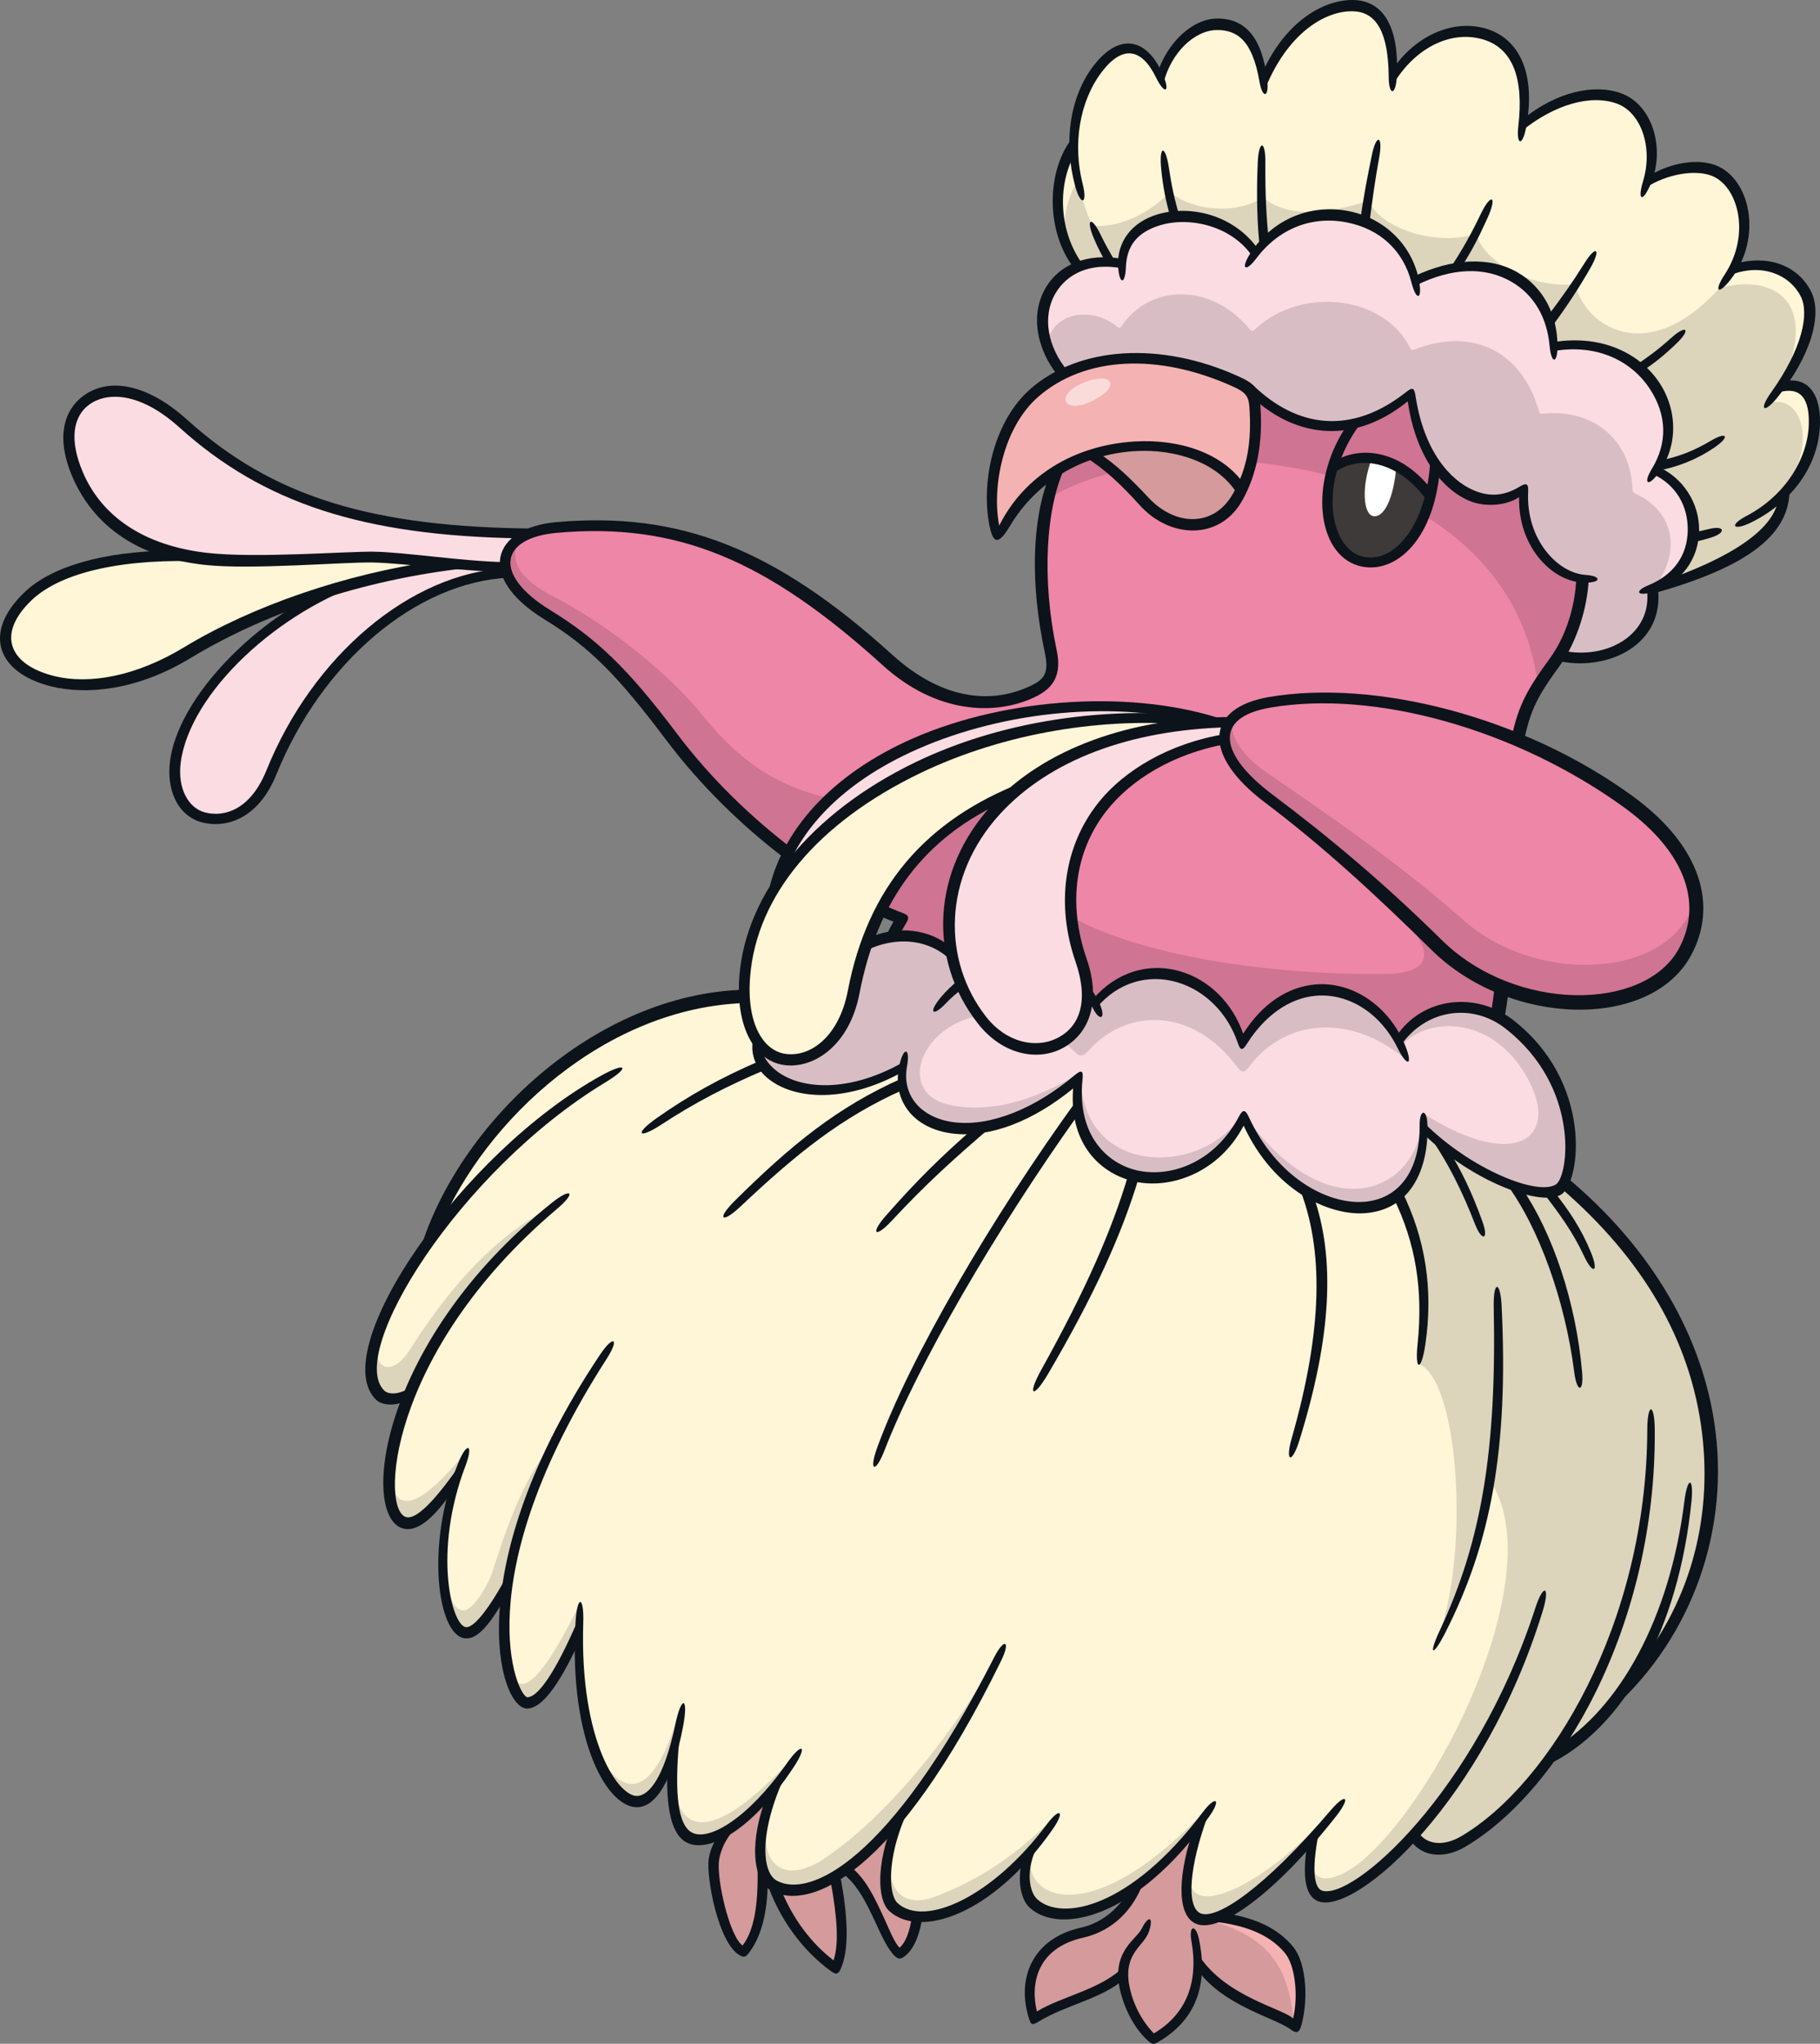 <?xml version="1.0" encoding="UTF-8"?>
<!-- Created with Inkscape (http://www.inkscape.org/) -->
<svg version="1.1" viewBox="0 0 278.23 312.37" xmlns="http://www.w3.org/2000/svg">
 <rect x="0" y="0" width="278.23" height="312.37" fill="#808080" stroke="none"/>
 <g transform="translate(43.262 11.627)">
  <path transform="matrix(17.583 0 0 -17.583 218.05 207.31)" d="m0 0c-0.091 0.753-0.492 1.526-1.267 2.176l-7.12 1.615c-1.285-0.034-2.399-1.128-2.745-2.133-0.421-0.584-0.625-1.135-0.422-1.333 0.044-0.043 0.146-0.043 0.254 0.017-0.264-0.641-0.205-1.117-0.022-1.131 0.109-9e-3 0.265 0.168 0.442 0.42-0.239-0.686-0.114-1.353 0.065-1.37 0.097-0.01 0.216 0.149 0.368 0.425-0.1-0.67 0.075-1.039 0.17-1.036 0.113 4e-3 0.261 0.217 0.45 0.635-0.028-0.993 0.3-1.514 0.518-1.491 0.094 0.01 0.209 0.13 0.304 0.461-0.031-0.403-9e-3 -0.708 0.144-0.779 0.145-0.068 0.436 0.073 0.753 0.474-0.194-0.451-0.18-0.806-0.022-0.891 0.213-0.115 0.603 6e-3 1.104 0.619-0.169-0.378-0.168-0.709-0.066-0.803 0.227-0.209 0.729-0.039 1.195 0.495-0.085-0.207-0.056-0.393 0.022-0.463 0.241-0.22 0.842-0.082 1.456 0.716-0.129-0.366-0.189-0.77-0.026-0.846 0.146-0.069 0.509 0.154 1.005 0.716-0.041-0.221-0.065-0.48 0.058-0.519 0.143-0.046 0.46 0.143 0.81 0.529 0.083-0.138 0.255-0.163 0.432-0.058 0.263 0.155 0.527 0.409 0.763 0.737 0.217 0.118 0.418 0.302 0.592 0.541 0.595 0.598 0.888 1.425 0.785 2.277" fill="#fff5d7"/>
  <path transform="matrix(17.583 0 0 -17.583 93.163 131.54)" d="m0 0c0.034 0.066 0.064 0.117 0.092 0.158-0.575 0.204-1.424 0.8-2.011 1.581-0.408 0.542-0.662 0.805-1.081 1.062-0.556 0.343-0.437 0.712 0.081 0.758 1.106 0.097 1.903-0.268 2.878-1.152 0.247-0.224 0.474-0.33 0.718-0.364 0.18-0.025 0.395 0.017 0.541 0.086 0.139 0.065 0.201 0.155 0.158 0.356-0.119 0.557-0.113 1.177 0.067 1.581l0.81 1.438 3.826-0.874-0.077-1.517c-7e-3 -0.226-0.09-0.519-0.243-0.729-0.19-0.258-0.263-0.395-0.319-0.669l-0.136-2.145c-0.012-0.096-0.024-0.188-0.04-0.26l-0.51-0.678-4.196 0.249z" fill="#ee86a7"/>
  <path transform="matrix(17.583 0 0 -17.583 148.61 50.409)" d="m0 0c-9e-3 0.12-0.043 0.156-0.172 0.215-0.647 0.291-1.319 0.271-1.745-0.098-0.338-0.294-0.452-0.904-0.317-1.273 0.169 0.393 0.487 0.63 0.828 0.737 0.164-0.127 0.332-0.293 0.441-0.41 0.238-0.255 0.629-0.296 0.818 0.043 0.123 0.223 0.169 0.472 0.147 0.786" fill="#f5b2b2"/>
  <path transform="matrix(17.583 0 0 -17.583 209.85 60.245)" d="m0 0c0.325 0.479-0.111 1.203-0.887 1.075-0.039 0.594-0.547 0.89-1.202 0.57-0.166 0.646-0.995 0.781-1.391 0.242-0.325 0.469-1.143 0.401-1.159-0.09-0.597 0.108-0.919-0.451-0.514-0.959 0.415 0.204 0.965 0.176 1.498-0.064 0.109-0.049 0.15-0.083 0.166-0.164 0.405-0.371 0.882-0.343 1.362 0.057 0.086-0.762 0.627-1.103 0.982-0.834-0.053-0.408 0.253-0.763 0.521-0.775-0.015-0.2-0.091-0.505-0.215-0.665 0.389-0.091 0.875 0.116 0.811 0.585 0.48 0.181 0.461 0.821 0.028 1.022" fill="#fadce2"/>
  <path transform="matrix(17.583 0 0 -17.583 160.42 59.963)" d="m0 0c-0.109-0.382-1e-3 -0.734 0.239-0.804 0.234-0.069 0.505 0.132 0.613 0.559-0.269 0.374-0.631 0.404-0.852 0.245" fill="#3e3a39"/>
  <path transform="matrix(17.583 0 0 -17.583 166.46 58.418)" d="m0 0c-0.096-0.257-0.073-0.488 0.013-0.503 0.093-0.015 0.178 0.155 0.2 0.437-0.071 0.037-0.143 0.059-0.213 0.066" fill="#fff"/>
  <path transform="matrix(17.583 0 0 -17.583 187.43 144.88)" d="m0 0c-0.283 0.22-0.732 0.202-0.96-0.148-0.158 0.303-0.438 0.467-0.721 0.444-0.232-0.019-0.467-0.165-0.638-0.464-0.091 0.303-0.307 0.507-0.552 0.579-0.247 0.072-0.522 8e-3 -0.726-0.226l-0.067 0.077-1.181 0.342c-0.189 0.183-0.49 0.211-0.757 0.079l-0.926-0.83c-0.077-0.31 0.491-0.655 1.259-0.227-0.053-0.282 0.137-0.495 0.45-0.529 0.287-0.032 0.676 0.085 1.076 0.434-0.067-0.505 0.197-0.799 0.527-0.858 0.324-0.058 0.711 0.11 0.912 0.522 0.231-0.529 0.677-0.81 1.034-0.791 0.291 0.016 0.522 0.233 0.526 0.679 0.418-0.395 1.013-0.628 1.179-0.518 0.139 0.091 0.24 0.911-0.435 1.435" fill="#fadce2"/>
  <path transform="matrix(17.583 0 0 -17.583 142.82 281.38)" d="m0 0c-0.07-0.026-0.126-0.029-0.166-0.011-0.163 0.077-0.103 0.481 0.026 0.847-0.19-0.246-0.378-0.43-0.555-0.559-0.088-0.196-0.274-0.366-0.482-0.413-0.451-0.101-0.508-0.467-0.414-0.747 0.241 0.159 0.579 0.209 0.778 0.398-1e-3 -0.031 1e-3 -0.065 6e-3 -0.102 0.02-0.141 0.099-0.343 0.252-0.474 0.231 0.13 0.394 0.338 0.385 0.673 0.204-0.322 0.75-0.463 0.852-0.569 0.059 0.151 0.07 0.523-0.06 0.676-0.146 0.172-0.363 0.25-0.622 0.281" fill="#f5b2b2"/>
  <path transform="matrix(17.583 0 0 -17.583 37.711 69.896)" d="m0 0c-1.325 0.014-2.232 0.252-3.011 0.955-0.333 0.301-0.635 0.347-0.835 0.206-0.168-0.118-0.214-0.34-0.085-0.645 0.186-0.438 0.582-0.678 1.117-0.736 0.417-0.046 1.22 0.014 1.453 0.013 0.242 0 0.752-0.078 1.152-0.083-0.018 0.125 0.058 0.229 0.209 0.29" fill="#fadce2"/>
  <path transform="matrix(17.583 0 0 -17.583 13.777 73.528)" d="m0 0c-0.233 1e-3 -1.036-0.059-1.452-0.014-0.054 6e-3 -0.106 0.014-0.157 0.024-0.664 0.011-1.148-0.12-1.386-0.347-0.334-0.32-0.236-0.629 0.206-0.74 0.305-0.076 0.727-0.025 1.175 0.247 0.642 0.389 1.47 0.667 2.342 0.771-0.287 0.024-0.567 0.059-0.728 0.059" fill="#fff5d7"/>
  <path transform="matrix(17.583 0 0 -17.583 34.302 75.946)" d="m0 0c-0.844-0.044-1.661-0.772-2.05-1.733-0.143-0.353-0.397-0.442-0.592-0.39-0.172 0.046-0.278 0.232-0.242 0.489 0.079 0.571 0.749 1.236 1.495 1.534 0.327 0.086 0.755 0.162 0.975 0.178 0.157-0.016 0.276-0.025 0.401-0.027z" fill="#fadce2"/>
  <path transform="matrix(17.583 0 0 -17.583 228.87 47.516)" d="m0 0c0.246 0.347 0.304 0.653 0.224 0.81-0.094 0.184-0.35 0.313-0.638 0.212 0.197 0.344 0.094 0.762-0.166 0.86-0.144 0.054-0.359 0.022-0.574-0.099 0.109 0.339-0.025 0.647-0.249 0.727-0.216 0.078-0.53 0.011-0.836-0.23 0.062 0.419-0.055 0.714-0.348 0.792-0.28 0.075-0.59-0.074-0.779-0.376 0 0.396-0.1 0.603-0.328 0.619-0.26 0.017-0.597-0.181-0.793-0.658-0.048 0.359-0.206 0.496-0.407 0.496-0.207 0-0.415-0.203-0.492-0.469-0.151 0.332-0.36 0.328-0.547 0.082-0.14-0.183-0.209-0.428-0.21-0.671-0.174-0.264-0.202-0.72 0.04-1.052 0.107 0.043 0.236 0.056 0.382 0.03 0.016 0.491 0.835 0.559 1.159 0.09 0.397 0.54 1.225 0.404 1.391-0.242 0.655 0.32 1.163 0.024 1.203-0.57 0.775 0.128 1.211-0.596 0.886-1.075 0.433-0.201 0.452-0.841-0.027-1.022 0-6e-3 1e-3 -0.012 1e-3 -0.019 0.341 0.145 0.529 0.231 0.792 0.363 0.211 0.105 0.345 0.271 0.35 0.481 0.159 0.166 0.261 0.377 0.265 0.604 5e-3 0.255-0.099 0.368-0.299 0.317" fill="#fff5d7"/>
  <path transform="matrix(17.583 0 0 -17.583 126.38 46.748)" d="m0 0c0.021-0.045-0.03-0.102-0.139-0.159-0.115-0.06-0.216-0.063-0.238-0.016-0.022 0.045 0.015 0.109 0.142 0.165 0.109 0.048 0.215 0.053 0.235 0.01" fill="#fadbda"/>
  <path transform="matrix(17.583 0 0 -17.583 116.81 40.673)" d="m0 0c0.063 0.265 0.395 0.313 0.612 0.133 0.012-0.011 0.024-0.011 0.035 5e-3 0.233 0.355 0.767 0.396 1.116-0.027 0.013-0.015 0.026-0.016 0.043-1e-3 0.408 0.384 1.126 0.294 1.351-0.161 7e-3 -0.015 0.017-0.02 0.036-0.013 0.518 0.202 0.939-0.025 1.085-0.539 4e-3 -0.017 0.011-0.021 0.033-0.019 0.412 0.045 0.762-0.201 0.779-0.66 1e-3 -0.015 5e-3 -0.024 0.021-0.032 0.351-0.161 0.405-0.521 0.161-0.824-9e-3 -0.456-0.323-0.666-0.813-0.579 0.11 0.205 0.196 0.44 0.193 0.659-0.305 0.054-0.514 0.336-0.509 0.771-0.39-0.275-0.872 0.106-0.98 0.841-0.413-0.361-0.975-0.473-1.358-0.063-0.023 0.085-0.051 0.132-0.162 0.177-0.52 0.214-0.999 0.269-1.511 0.061-0.058 0.083-0.107 0.175-0.132 0.271" fill="#d8bec4"/>
  <path transform="matrix(17.583 0 0 -17.583 219.6 32.395)" d="m0 0c0.43 0.117 0.847-0.072 0.578-0.753-0.076-0.126-0.094-0.166-0.157-0.251 0.256 0.094 0.453-0.274 0.148-0.762-0.022-0.22-0.112-0.368-0.305-0.471-0.192-0.103-0.542-0.26-0.753-0.341 0.341 0.265 0.372 0.726-0.062 0.995 0.314 0.535-0.127 1.182-0.893 1.072-0.031 0.731-0.712 0.834-1.206 0.583-0.188 0.686-1.031 0.73-1.385 0.237-0.453 0.552-1.152 0.319-1.163-0.097-0.131 0.026-0.269 0.01-0.385-0.021-0.043 0.076-0.079 0.138-0.117 0.259-5e-3 0.193 0.052 0.395 0.124 0.476 0.027-0.127 0.066-0.254 0.12-0.384 0.202-0.024 0.477 0.083 0.677 0.292 0.197-0.162 0.574-0.202 0.811-0.045 0.22-0.197 0.61-0.13 0.915-0.031 0.119-0.254 0.61-0.395 0.937-0.287 0.054-0.207 0.408-0.471 0.865-0.44 0.07-0.348 0.617-0.737 1.251-0.031" fill="#dcd4bb"/>
  <g fill="#cf7492">
   <path transform="matrix(17.583 0 0 -17.583 191.89 93.458)" d="m0 0c-0.08 0.686-0.467 1.174-0.987 1.493 0.046 0.147 0.083 0.299 0.089 0.457 0.236-0.36 0.528-0.388 0.77-0.235-3e-3 -0.34 0.139-0.693 0.51-0.771-9e-3 -0.514-0.197-0.631-0.382-0.944"/>
   <path transform="matrix(17.583 0 0 -17.583 160.11 61.122)" d="m0 0c-0.226 0.061-0.459 0.1-0.691 0.12 0.035 0.165 0.05 0.462 0.027 0.612 0.174-0.183 0.527-0.391 0.845-0.291-0.08-0.137-0.133-0.26-0.181-0.441"/>
   <path transform="matrix(17.583 0 0 -17.583 127.24 60.482)" d="m0 0c-0.221-0.055-0.417-0.132-0.578-0.23 0.018 0.086 0.042 0.182 0.062 0.245 0.089 0.054 0.196 0.098 0.31 0.137 0.081-0.047 0.124-0.084 0.206-0.152"/>
  </g>
  <path transform="matrix(17.583 0 0 -17.583 123.35 57.806)" d="m0 0c0.171-0.126 0.363-0.285 0.473-0.416 0.253-0.3 0.688-0.242 0.835 0.102-0.204 0.4-0.835 0.477-1.308 0.314" fill="#d49a9c"/>
  <g fill="#cf7492">
   <path transform="matrix(17.583 0 0 -17.583 35.784 71.481)" d="m0 0c-0.052-0.161 0.016-0.304 0.322-0.462 0.482-0.249 1.002-0.672 1.287-1.025 0.367-0.453 0.69-0.627 1.116-0.729-0.156-0.156-0.26-0.28-0.358-0.467-0.39 0.28-0.81 0.706-1.049 1.043-0.238 0.337-0.846 0.908-1.059 1.022-0.378 0.204-0.438 0.52-0.259 0.618"/>
   <path transform="matrix(17.583 0 0 -17.583 91.345 127.54)" d="M 0,0 0.175,-0.072 0.099,-0.229 C 0.274,-0.211 0.448,-0.233 0.614,-0.381 0.538,0.09 0.74,0.708 1.161,1.027 0.68,0.879 0.224,0.428 0,0"/>
   <path transform="matrix(17.583 0 0 -17.583 120.44 128.42)" d="m0 0c0.582-0.337 1.728-0.515 2.741-0.501 0.354 5e-3 0.469 0.163 0.121 0.499 0.341-0.299 0.592-0.497 0.89-0.614l-0.049-0.246c-0.252 0.133-0.638 0.097-0.855-0.22-0.357 0.645-1.06 0.522-1.351-7e-3 -0.298 0.678-0.92 0.746-1.28 0.331l-0.071 0.078c-1e-3 0.198-0.146 0.578-0.146 0.68"/>
  </g>
  <g fill="#d8bec4">
   <path transform="matrix(17.583 0 0 -17.583 94.735 151.38)" d="m0 0c-0.678-0.426-1.344-0.108-1.252 0.209 0.233-0.315 0.73-0.087 0.818 0.371 0.033 0.168 0.06 0.298 0.114 0.472 0.282 0.119 0.496 0.114 0.743-0.054 0.024-0.182 0.127-0.396 0.241-0.555-0.531-0.105-0.701-0.67-0.272-0.773 0.29-0.07 0.691-0.012 1.143 0.274-0.36-0.383-0.86-0.572-1.228-0.452-0.236 0.077-0.332 0.278-0.307 0.508"/>
   <path transform="matrix(17.583 0 0 -17.583 174.29 158.54)" d="m0 0 8e-3 -0.135c0.347-0.305 0.837-0.615 1.135-0.529 0.168 0.048 0.297 0.661-0.243 1.304-0.306 0.365-0.799 0.405-1.12 3e-3 -0.36 0.629-1.032 0.526-1.352-0.019-0.28 0.754-0.995 0.71-1.273 0.331l-0.072 0.092c0.011-0.171-0.089-0.355-0.217-0.422 0.042-0.032 0.083-0.067 0.123-0.105 0.028-0.026 0.059-0.023 0.1 0.023 0.329 0.371 0.902 0.389 1.296-0.141 0.038-0.052 0.064-0.049 0.1 0 0.32 0.431 0.903 0.468 1.38 0.054l-0.051 0.132c0.182 0.225 0.719 0.289 1.046-0.203 0.372-0.563-0.011-0.925-0.86-0.385"/>
   <path transform="matrix(17.583 0 0 -17.583 122 153.93)" d="m0 0c0.054-0.793 1.008-0.801 1.367-0.317-0.143-0.367-0.459-0.525-0.853-0.494-0.375 0.029-0.591 0.456-0.514 0.811"/>
   <path transform="matrix(17.583 0 0 -17.583 148.21 160.45)" d="m0 0c0.696-0.881 1.383-0.553 1.464-0.027 0.042-0.452-0.217-0.657-0.46-0.688-0.321-0.04-0.776 0.194-1.004 0.715"/>
  </g>
  <g fill="#dcd4bb">
   <path transform="matrix(17.583 0 0 -17.583 194.14 256.28)" d="m0 0c0.31 0.143 0.459 0.327 0.63 0.586 1.301 1.264 0.809 3.338-0.522 4.367-0.04-0.068-0.151-0.11-0.341-0.049-0.376 0.119-0.686 0.312-0.888 0.527-0.011-0.243-0.089-0.477-0.222-0.58 0.177-0.306 0.279-0.9 0.175-1.469 0.358-0.137 0.452-1.704 0.15-2.432 0.147 0.232 0.436 0.995 0.47 1.417 0.517-0.747-0.367-2.646-1.088-3.285-0.177-0.156-0.393-0.243-0.445-0.101-0.063-0.199 0.072-0.294 0.305-0.161 0.233 0.134 0.344 0.239 0.559 0.464 0.097-0.149 0.286-0.174 0.558 0.017"/>
   <path transform="matrix(17.583 0 0 -17.583 14.368 195.08)" d="m0 0c0.01-0.173 0.163-0.17 0.283 0.019 0.307 0.485 0.672 0.922 1.133 1.19-0.519-0.523-0.898-1.012-1.143-1.583-0.187-0.077-0.388 0.024-0.273 0.374"/>
   <path transform="matrix(17.583 0 0 -17.583 16.816 215.92)" d="m0 0c0.067-0.187 0.245-0.149 0.619 0.302l-0.058-0.192c-0.158-0.244-0.321-0.412-0.427-0.412-0.105 0-0.158 0.12-0.134 0.302"/>
   <path transform="matrix(17.583 0 0 -17.583 25.167 231.1)" d="m0 0c0.038-0.17 0.103-0.194 0.14-0.194 0.054 1e-3 0.147 0.103 0.234 0.293 0.034 0.073 0.198 0.707 0.475 1.077-0.177-0.466-0.278-0.807-0.326-1.142-0.168-0.274-0.302-0.428-0.36-0.428-0.057 0-0.182 0.164-0.163 0.394"/>
   <path transform="matrix(17.583 0 0 -17.583 35.343 244.91)" d="m0 0c0.099-0.173 0.324 0.144 0.564 0.638l3e-3 -0.208c-0.174-0.374-0.336-0.637-0.451-0.645-0.049-3e-3 -0.105 0.095-0.116 0.215"/>
   <path transform="matrix(17.583 0 0 -17.583 49.156 257.85)" d="m0 0c0.187-0.296 0.44-0.282 0.648 0.447-0.046-0.422-0.187-0.764-0.345-0.778-0.113-0.01-0.223 0.073-0.303 0.331"/>
   <path transform="matrix(17.583 0 0 -17.583 60.305 263.68)" d="m0 0c0.12-0.363 0.511-0.151 0.976 0.352-0.275-0.465-0.62-0.708-0.821-0.68-0.109 0.016-0.18 0.11-0.155 0.328"/>
   <path transform="matrix(17.583 0 0 -17.583 73.747 268.88)" d="m0 0c7e-3 -0.325 0.235-0.396 0.535-0.187 0.532 0.37 1.029 0.997 1.385 1.579-0.488-1.047-1.187-1.793-1.603-1.864-0.31-0.053-0.384 0.141-0.317 0.472"/>
   <path transform="matrix(17.583 0 0 -17.583 92.824 274.33)" d="m0 0c0.015-0.202 0.153-0.318 0.405-0.218 0.349 0.137 0.641 0.317 0.983 0.648-0.275-0.455-0.684-0.765-1.001-0.814s-0.461 0.063-0.387 0.384"/>
   <path transform="matrix(17.583 0 0 -17.583 114.26 273.59)" d="m0 0c0.039-0.321 0.609-0.483 1.522 0.486-0.381-0.616-0.863-0.874-1.156-0.891-0.314-0.019-0.446 0.103-0.366 0.405"/>
   <path transform="matrix(17.583 0 0 -17.583 138.72 276.07)" d="m0 0c0.035-0.31 0.687 4e-3 1.219 0.617-0.328-0.465-0.701-0.772-0.927-0.888-0.225-0.116-0.352-0.025-0.292 0.271"/>
  </g>
  <g fill="#d49a9c">
   <path transform="matrix(17.583 0 0 -17.583 142.41 282.12)" d="m0 0c0.477-0.141 0.646-0.397 0.689-0.878-0.222 0.098-0.558 0.206-0.834 0.518-3e-3 -0.272-0.148-0.581-0.383-0.655-0.128 0.124-0.269 0.329-0.272 0.554-0.162-0.141-0.616-0.259-0.77-0.393-0.078 0.442 0.038 0.679 0.42 0.767 0.205 0.047 0.343 0.174 0.474 0.393 0.219 0.195 0.39 0.353 0.545 0.561-0.222-0.625-0.108-0.877 0.131-0.867"/>
   <path transform="matrix(17.583 0 0 -17.583 75.5 260.93)" d="m0 0c-0.149-0.189-0.292-0.319-0.417-0.398-0.078-0.095-0.121-0.193-0.131-0.269-0.018-0.142 0.087-0.724 0.259-0.797 0.126 0.143 0.172 0.399 0.168 0.708-0.05 0.161-0.018 0.434 0.121 0.756"/>
   <path transform="matrix(17.583 0 0 -17.583 75.108 276.6)" d="m0 0c-1e-3 0-1e-3 1e-3 -2e-3 1e-3 0.125-0.33 0.33-0.569 0.535-0.714 0.082 0.168 0.055 0.48-4e-3 0.797-0.226-0.137-0.407-0.15-0.529-0.084"/>
   <path transform="matrix(17.583 0 0 -17.583 93.359 279.84)" d="m0 0c-0.102 0.094-0.103 0.425 0.065 0.803-0.175-0.215-0.337-0.369-0.483-0.474 0.143-0.107 0.208-0.254 0.302-0.456 0.059-0.128 0.105-0.239 0.168-0.278 0.082 0.046 0.133 0.183 0.152 0.321-0.081 7e-3 -0.15 0.035-0.204 0.084"/>
  </g>
  <path transform="matrix(17.583 0 0 -17.583 172.44 48.522)" d="m0 0c-0.171-0.143-0.342-0.237-0.509-0.284-0.082-0.119-0.14-0.245-0.175-0.367 0.221 0.159 0.583 0.129 0.852-0.245 0.022 0.086 0.037 0.181 0.044 0.285-0.105 0.153-0.184 0.359-0.212 0.611" fill="#cf7492"/>
  <g fill="#0d131a">
   <path transform="matrix(17.583 0 0 -17.583 176.86 60.167)" d="m0 0c-0.057-0.644-0.413-0.92-0.709-0.834-0.358 0.105-0.429 0.715-0.113 1.199l0.127 0.031c-0.374-0.514-0.259-1.068 0.01-1.147 0.277-0.081 0.578 0.258 0.603 0.859z"/>
   <path transform="matrix(17.583 0 0 -17.583 175.16 65.266)" d="m0 0c-0.258 0.378-0.628 0.434-0.852 0.241l0.03 0.122c0.242 0.146 0.596 0.087 0.853-0.255z"/>
   <path transform="matrix(17.583 0 0 -17.583 124.54 57.537)" d="m0 0c0.152-0.094 0.299-0.239 0.442-0.392 0.233-0.25 0.571-0.261 0.737 0.039 0.121 0.216 0.162 0.444 0.14 0.752-7e-3 0.091-0.033 0.126-0.145 0.176-0.651 0.293-1.286 0.261-1.69-0.09-0.305-0.265-0.406-0.783-0.34-1.12 0.22 0.437 0.654 0.698 1.176 0.731 0.389 0.024 0.769-0.1 0.955-0.374l-0.051-0.098c-0.162 0.283-0.535 0.411-0.904 0.388-0.465-0.029-0.859-0.276-1.081-0.648-0.111-0.188-0.154-0.146-0.184 0.025-0.068 0.385 0.051 0.895 0.364 1.167 0.423 0.367 1.126 0.412 1.799 0.109 0.141-0.063 0.185-0.101 0.197-0.259 0.023-0.321-0.03-0.594-0.156-0.82-0.194-0.351-0.628-0.336-0.891-0.046-0.162 0.179-0.303 0.314-0.475 0.421z"/>
   <path transform="matrix(17.583 0 0 -17.583 92.05 131.7)" d="m0 0c0.029 0.058 0.047 0.097 0.073 0.14-0.545 0.205-1.373 0.778-1.975 1.577-0.425 0.565-0.665 0.808-1.062 1.052-0.6 0.369-0.45 0.795 0.106 0.844 1.064 0.094 1.894-0.223 2.919-1.152 0.433-0.393 0.859-0.433 1.2-0.273 0.132 0.062 0.164 0.119 0.126 0.298-0.125 0.586-0.113 1.141 0.04 1.528l0.142 0.089c-0.176-0.368-0.207-0.993-0.078-1.6 0.045-0.21-0.018-0.331-0.194-0.413-0.344-0.161-0.853-0.143-1.318 0.279-1.01 0.915-1.787 1.244-2.831 1.151-0.496-0.043-0.562-0.363-0.061-0.671 0.405-0.249 0.671-0.501 1.102-1.073 0.597-0.794 1.433-1.363 1.97-1.563 0.045-0.017 0.053-0.037 0.025-0.084-0.022-0.035-0.045-0.078-0.067-0.121z"/>
   <path transform="matrix(17.583 0 0 -17.583 199.6 77.06)" d="m0 0c-0.01-0.217-0.093-0.527-0.255-0.748-0.185-0.253-0.253-0.379-0.31-0.661l-0.104 0.046c0.059 0.283 0.144 0.427 0.329 0.68 0.156 0.213 0.224 0.485 0.232 0.691z"/>
   <path transform="matrix(17.583 0 0 -17.583 148.21 47.159)" d="m0 0c0.391-0.381 0.864-0.439 1.339-0.062 0.055 0.043 0.068 0.033 0.079-0.039 0.074-0.48 0.301-0.73 0.504-0.817 0.142-0.061 0.269-0.049 0.402 0.032 0.053 0.032 0.077 0.031 0.073-0.043-0.022-0.416 0.257-0.711 0.501-0.725 0.136-9e-3 0.137-0.067 0-0.067-0.277-6e-3 -0.59 0.299-0.58 0.743-0.107-0.073-0.295-0.091-0.435-0.031-0.274 0.118-0.475 0.446-0.533 0.864-0.462-0.374-0.957-0.321-1.34 0.024z"/>
   <path transform="matrix(17.583 0 0 -17.583 195.6 87.814)" d="m0 0c0.384-0.083 0.786 0.14 0.734 0.532l0.093 0.031c0.077-0.513-0.442-0.756-0.885-0.648z"/>
   <path transform="matrix(17.583 0 0 -17.583 210.09 59.645)" d="m0 0c0.223-0.096 0.367-0.318 0.364-0.559-4e-3 -0.249-0.157-0.464-0.419-0.537-0.12-0.034-0.146 0.012-0.018 0.064 0.212 0.088 0.335 0.254 0.338 0.476 3e-3 0.216-0.106 0.397-0.3 0.487z"/>
   <path transform="matrix(17.583 0 0 -17.583 194.26 40.652)" d="m0 0c0.42 0.067 0.753-0.1 0.921-0.357 0.161-0.247 0.156-0.557-0.011-0.784-0.088-0.12-0.137-0.093-0.056 0.04 0.137 0.226 0.13 0.467-0.017 0.692-0.157 0.241-0.454 0.396-0.837 0.331z"/>
   <path transform="matrix(17.583 0 0 -17.583 172.86 30.633)" d="m0 0c0.331 0.159 0.661 0.176 0.904 0.035 0.213-0.123 0.343-0.352 0.346-0.632 1e-3 -0.166-0.054-0.168-0.069-3e-3 -0.023 0.246-0.136 0.441-0.331 0.554-0.228 0.132-0.515 0.125-0.832-0.032z"/>
   <path transform="matrix(17.583 0 0 -17.583 172.51 31.539)" d="m0 0c-0.07 0.274-0.27 0.463-0.558 0.521-0.309 0.062-0.596-0.054-0.79-0.311-0.094-0.126-0.14-0.094-0.055 0.039 0.195 0.304 0.528 0.437 0.862 0.37 0.312-0.063 0.55-0.3 0.607-0.603 0.031-0.169-0.024-0.181-0.066-0.016"/>
   <path transform="matrix(17.583 0 0 -17.583 148.2 27.557)" d="m0 0c-0.183 0.268-0.547 0.347-0.801 0.271-0.208-0.063-0.292-0.185-0.299-0.365-6e-3 -0.152-0.056-0.153-0.067-1e-3 -0.016 0.222 0.12 0.394 0.342 0.46 0.281 0.084 0.661 1e-3 0.876-0.304z"/>
   <path transform="matrix(17.583 0 0 -17.583 118.49 45.816)" d="m0 0c-0.19 0.236-0.242 0.536-0.109 0.763 0.121 0.208 0.365 0.307 0.666 0.254l-2e-3 -0.082c-0.274 0.051-0.475-0.043-0.579-0.22-0.117-0.203-0.065-0.469 0.11-0.676z"/>
   <path transform="matrix(17.583 0 0 -17.583 209.29 77.785)" d="m0 0c0.727 0.241 1.077 0.504 1.099 0.762l0.096 0.084c0.015-0.442-0.441-0.711-1.189-0.921z"/>
   <path transform="matrix(17.583 0 0 -17.583 215.49 69.744)" d="m0 0c0.054 8e-3 0.091 0.017 0.145 0.03 0.135 0.033 0.15-0.032 0.018-0.074-0.067-0.021-0.104-0.029-0.163-0.042z"/>
   <path transform="matrix(17.583 0 0 -17.583 229.34 46.673)" d="m0 0c0.175 0.042 0.326-0.059 0.32-0.367-7e-3 -0.363-0.248-0.692-0.612-0.865-0.145-0.068-0.18-0.017-0.027 0.063 0.332 0.174 0.536 0.495 0.542 0.805 5e-3 0.26-0.108 0.323-0.289 0.261z"/>
   <path transform="matrix(17.583 0 0 -17.583 222 28.689)" d="m0 0c0.265 0.079 0.538-2e-3 0.659-0.239 0.103-0.2-1e-3 -0.565-0.291-0.922-0.118-0.146-0.167-0.113-0.054 0.045 0.273 0.384 0.331 0.685 0.256 0.833-0.101 0.197-0.353 0.293-0.621 0.181z"/>
   <path transform="matrix(17.583 0 0 -17.583 208.86 15.205)" d="m0 0c0.205 0.118 0.424 0.147 0.576 0.09 0.305-0.115 0.411-0.629 0.136-0.988-0.109-0.143-0.157-0.117-0.055 0.039 0.23 0.352 0.114 0.771-0.116 0.858-0.147 0.055-0.39 0.013-0.569-0.103z"/>
   <path transform="matrix(17.583 0 0 -17.583 189.6 6.527)" d="m0 0c0.289 0.232 0.612 0.307 0.85 0.222 0.276-0.099 0.386-0.484 0.26-0.785-0.071-0.168-0.121-0.154-0.067 0.025 0.087 0.291-0.019 0.594-0.229 0.67-0.228 0.082-0.539-7e-3 -0.822-0.234z"/>
   <path transform="matrix(17.583 0 0 -17.583 169.55 -.905)" d="m0 0c0.199 0.297 0.519 0.44 0.802 0.365 0.306-0.082 0.45-0.396 0.364-0.859-0.031-0.171-0.088-0.163-0.068 0.011 0.047 0.405-0.044 0.681-0.321 0.754-0.282 0.075-0.588-0.089-0.769-0.397z"/>
   <path transform="matrix(17.583 0 0 -17.583 149.57 -.18)" d="m0 0c0.217 0.497 0.579 0.666 0.821 0.65 0.244-0.017 0.379-0.241 0.356-0.667-9e-3 -0.165-0.069-0.167-0.07-1e-3 -3e-3 0.391-0.109 0.558-0.296 0.57-0.224 0.016-0.566-0.158-0.774-0.662z"/>
   <path transform="matrix(17.583 0 0 -17.583 142.82 -7.037)" d="m0 0c-0.2 0-0.404-0.202-0.467-0.461l-0.052 0.089c0.088 0.268 0.307 0.472 0.521 0.472 0.247 0 0.391-0.172 0.433-0.537 0.017-0.153-0.042-0.162-0.068-0.01-0.062 0.363-0.199 0.447-0.367 0.447"/>
   <path transform="matrix(17.583 0 0 -17.583 121.1 16.808)" d="M 0,0 C -0.103,0.381 -0.047,0.773 0.158,1.043 0.381,1.335 0.621,1.292 0.761,0.973 0.831,0.814 0.779,0.788 0.703,0.944 0.578,1.2 0.411,1.228 0.231,0.991 0.037,0.736 -0.022,0.363 0.065,0.02 0.111,-0.16 0.048,-0.177 0,0"/>
   <path transform="matrix(17.583 0 0 -17.583 120.93 12.103)" d="m0 0c-0.145-0.271-0.133-0.669 0.082-0.958l-0.081-0.025c-0.256 0.33-0.238 0.865-9e-3 1.141z"/>
   <path transform="matrix(17.583 0 0 -17.583 125.85 28.553)" d="m0 0c-0.045 0.077-0.072 0.131-0.107 0.212-0.074 0.175-0.022 0.201 0.06 0.03 0.039-0.081 0.075-0.144 0.126-0.232z"/>
   <path transform="matrix(17.583 0 0 -17.583 135.68 21.636)" d="m0 0c-0.041 0.143-0.066 0.271-0.081 0.421-0.021 0.212 0.037 0.216 0.068 6e-3 0.021-0.145 0.047-0.268 0.092-0.418z"/>
   <path transform="matrix(17.583 0 0 -17.583 149.35 26.336)" d="m0 0c-0.024 0.193-0.032 0.471-0.019 0.748 9e-3 0.197 0.068 0.194 0.066-2e-3 -2e-3 -0.269 9e-3 -0.478 0.028-0.659z"/>
   <path transform="matrix(17.583 0 0 -17.583 164.71 21.961)" d="m0 0c0.024 0.184 0.059 0.364 0.098 0.555 0.039 0.197 0.101 0.182 0.065-0.015-0.033-0.179-0.06-0.369-0.085-0.572z"/>
   <path transform="matrix(17.583 0 0 -17.583 178.4 29.44)" d="m0 0c0.109 0.169 0.177 0.287 0.266 0.472 0.092 0.192 0.148 0.162 0.06-0.032-0.081-0.179-0.136-0.284-0.228-0.427z"/>
   <path transform="matrix(17.583 0 0 -17.583 193.31 36.726)" d="m0 0c0.129 0.171 0.219 0.298 0.322 0.463 0.099 0.159 0.146 0.126 0.054-0.037-0.101-0.177-0.204-0.335-0.35-0.532z"/>
   <path transform="matrix(17.583 0 0 -17.583 206.77 44.205)" d="m0 0c0.098 0.064 0.194 0.134 0.309 0.237 0.136 0.123 0.177 0.076 0.044-0.05-0.119-0.114-0.201-0.176-0.297-0.239z"/>
   <path transform="matrix(17.583 0 0 -17.583 210.63 58.734)" d="m0 0c0.158 0.033 0.286 0.082 0.436 0.171 0.142 0.084 0.168 0.035 0.032-0.058-0.148-0.102-0.318-0.171-0.502-0.204z"/>
   <path transform="matrix(17.583 0 0 -17.583 34.098 75.731)" d="m0 0c-0.295-8e-3 -0.894 0.074-1.156 0.079-0.255 5e-3 -1.059-0.065-1.462-0.021-0.571 0.062-0.966 0.328-1.155 0.772-0.135 0.318-0.085 0.569 0.107 0.704 0.216 0.152 0.543 0.101 0.892-0.213 0.744-0.672 1.608-0.94 3.054-0.947l-0.151-0.085c-1.371 0.021-2.239 0.305-2.969 0.964-0.338 0.305-0.623 0.311-0.779 0.202-0.15-0.105-0.178-0.315-0.061-0.59 0.16-0.378 0.522-0.638 1.078-0.702 0.423-0.049 1.211 0.013 1.447 0.01 0.269-3e-3 0.775-0.084 1.15-0.091z"/>
   <path transform="matrix(17.583 0 0 -17.583 184.66 143.28)" d="m0 0c0.014 0.085 0.025 0.165 0.035 0.261l0.12-0.047c-0.011-0.098-0.022-0.173-0.041-0.273z"/>
   <path transform="matrix(17.583 0 0 -17.583 170.2 146.76)" d="m0 0c0.225 0.34 0.691 0.393 1.014 0.143 0.698-0.543 0.589-1.403 0.423-1.516-0.165-0.112-0.769 0.099-1.206 0.53l0.012 0.089c0.409-0.406 0.989-0.636 1.145-0.533 0.111 0.073 0.212 0.848-0.441 1.356-0.287 0.223-0.688 0.169-0.909-0.149z"/>
   <path transform="matrix(17.583 0 0 -17.583 29.486 75.051)" d="m0 0c-0.896-0.088-1.782-0.367-2.487-0.794-0.458-0.277-0.898-0.319-1.208-0.242-0.465 0.117-0.599 0.464-0.23 0.817 0.234 0.224 0.68 0.354 1.264 0.363l0.322-0.096c-0.709 0.033-1.263-0.087-1.523-0.335-0.31-0.296-0.196-0.561 0.193-0.659 0.309-0.077 0.716-3e-3 1.133 0.25 0.589 0.357 1.403 0.639 2.191 0.749z"/>
   <path transform="matrix(17.583 0 0 -17.583 34.541 76.661)" d="m0 0c-0.807-0.039-1.626-0.732-2.022-1.711-0.164-0.403-0.454-0.467-0.647-0.416-0.213 0.057-0.311 0.285-0.277 0.537 0.069 0.513 0.649 1.131 1.26 1.446l0.491 0.121c-0.812-0.259-1.575-0.977-1.658-1.578-0.032-0.232 0.068-0.402 0.208-0.439 0.169-0.045 0.397 0.02 0.537 0.366 0.402 0.996 1.252 1.714 2.088 1.756z"/>
   <path transform="matrix(17.583 0 0 -17.583 123.81 141.1)" d="m0 0c0.197 0.233 0.482 0.324 0.759 0.243 0.251-0.073 0.455-0.276 0.548-0.542 0.163 0.258 0.385 0.408 0.63 0.428 0.317 0.026 0.632-0.182 0.775-0.523 0.076-0.182 0.022-0.202-0.063-0.029-0.152 0.309-0.431 0.476-0.707 0.454-0.231-0.019-0.445-0.17-0.6-0.414-0.042-0.068-0.059-0.064-0.083 6e-3 -0.089 0.26-0.287 0.455-0.526 0.525-0.256 0.075-0.517-3e-3 -0.699-0.22z"/>
   <path transform="matrix(17.583 0 0 -17.583 113.3 136.33)" d="m0 0c-0.251-1e-3 -0.502-0.119-0.677-0.303-0.12-0.127-0.159-0.086-0.048 0.048 0.186 0.223 0.458 0.353 0.727 0.353 0.29 1e-3 0.54-0.153 0.655-0.409 0.059-0.131-1e-3 -0.159-0.061-0.034-0.103 0.217-0.332 0.346-0.596 0.345"/>
   <path transform="matrix(17.583 0 0 -17.583 102.48 135.56)" d="m0 0c-0.181 0.205-0.493 0.248-0.777 0.099l0.029 0.115c0.26 0.119 0.545 0.082 0.73-0.079z"/>
   <path transform="matrix(17.583 0 0 -17.583 94.638 152.25)" d="m0 0c-0.522-0.287-0.985-0.231-1.194-0.029-0.1 0.097-0.128 0.23-0.094 0.335l0.074-0.073c-7e-3 -0.066 0.021-0.127 0.089-0.192 0.188-0.182 0.625-0.242 1.129 0.043z"/>
   <path transform="matrix(17.583 0 0 -17.583 146.86 160.41)" d="m0 0c-0.214-0.407-0.62-0.545-0.919-0.492-0.288 0.052-0.602 0.296-0.564 0.815-0.348-0.285-0.72-0.428-1.036-0.393-0.362 0.04-0.544 0.299-0.473 0.601 0.037 0.16 0.095 0.145 0.065-0.016-0.048-0.265 0.136-0.456 0.421-0.487 0.308-0.034 0.691 0.119 1.035 0.409 0.062 0.052 0.078 0.042 0.07-0.035-0.052-0.504 0.234-0.749 0.503-0.797 0.282-0.05 0.649 0.08 0.858 0.476 0.029 0.056 0.052 0.064 0.082 0 0.244-0.533 0.684-0.761 0.992-0.744 0.315 0.017 0.5 0.272 0.496 0.667-1e-3 0.143 0.064 0.145 0.068 2e-3 0.011-0.373-0.138-0.746-0.558-0.768-0.299-0.015-0.776 0.19-1.04 0.762"/>
   <path transform="matrix(17.583 0 0 -17.583 20.869 179.74)" d="m0 0c0.327 1.108 1.516 2.244 2.826 2.281l5e-3 -0.116c-1.198-0.039-2.254-0.994-2.663-1.972z"/>
   <path transform="matrix(17.583 0 0 -17.583 18.982 202.4)" d="m0 0c-0.102-0.053-0.218-0.045-0.271 6e-3 -0.438 0.428 0.746 2.149 1.96 2.818 0.221 0.122 0.251 0.071 0.034-0.06-1.274-0.771-2.252-2.357-1.922-2.679 0.039-0.038 0.141-0.037 0.241 0.038z"/>
   <path transform="matrix(17.583 0 0 -17.583 26.219 215.76)" d="m0 0c-0.157-0.24-0.299-0.367-0.416-0.359-0.419 0.028-0.277 1.606 1.261 2.835 0.174 0.139 0.217 0.092 0.046-0.052-1.482-1.253-1.545-2.659-1.3-2.681 0.09-8e-3 0.253 0.16 0.47 0.478z"/>
   <path transform="matrix(17.583 0 0 -17.583 34.119 232.28)" d="m0 0c-0.174-0.311-0.274-0.377-0.358-0.369-0.237 0.021-0.349 0.809-0.059 1.524 0.077 0.189 0.135 0.165 0.063-0.025-0.285-0.747-0.12-1.391 5e-3 -1.402 0.061-5e-3 0.183 0.124 0.373 0.478z"/>
   <path transform="matrix(17.583 0 0 -17.583 37.333 249.5)" d="m0 0c-0.25-4e-3 -0.602 1.231 0.632 3.074 0.12 0.18 0.175 0.145 0.057-0.037-1.235-1.923-0.775-2.94-0.686-2.939 0.08 2e-3 0.224 0.17 0.444 0.684l3e-3 -0.204c-0.186-0.4-0.329-0.576-0.45-0.578"/>
   <path transform="matrix(17.583 0 0 -17.583 44.723 236.29)" d="m0 0c0.014 0.237 0.075 0.231 0.067-6e-3 -0.033-1.042 0.313-1.522 0.475-1.505 0.091 9e-3 0.224 0.138 0.326 0.624 0.053 0.252 0.115 0.239 0.068-0.015-0.1-0.526-0.256-0.693-0.383-0.706-0.267-0.03-0.613 0.562-0.553 1.608"/>
   <path transform="matrix(17.583 0 0 -17.583 60.693 253.07)" d="m0 0c-0.045-0.445-0.04-0.808 0.11-0.878 0.144-0.067 0.475 0.118 0.819 0.605 0.134 0.19 0.185 0.157 0.057-0.037-0.392-0.59-0.754-0.733-0.919-0.656-0.135 0.063-0.194 0.275-0.176 0.694z"/>
   <path transform="matrix(17.583 0 0 -17.583 77.211 258.76)" d="m0 0c-0.252-0.515-0.237-0.895-0.097-0.97 0.279-0.151 0.976 0.152 1.889 1.942 0.089 0.174 0.146 0.144 0.06-0.031-0.916-1.868-1.665-2.177-1.995-1.999-0.176 0.095-0.192 0.449-0.037 0.84z"/>
   <path transform="matrix(17.583 0 0 -17.583 96.123 263.91)" d="m0 0c-0.223-0.432-0.207-0.794-0.124-0.871 0.234-0.215 0.825 0.051 1.295 0.68 0.117 0.157 0.166 0.122 0.054-0.039-0.531-0.759-1.163-0.947-1.42-0.711-0.109 0.101-0.11 0.414 0.027 0.762z"/>
   <path transform="matrix(17.583 0 0 -17.583 115.99 269.38)" d="m0 0c-0.147-0.223-0.119-0.455-0.039-0.527 0.211-0.192 0.805-0.083 1.439 0.756 0.114 0.152 0.165 0.115 0.054-0.04-0.628-0.883-1.298-1.027-1.558-0.79-0.086 0.078-0.112 0.266-0.058 0.434z"/>
   <path transform="matrix(17.583 0 0 -17.583 141.28 266.15)" d="m0 0c-0.155-0.429-0.182-0.774-0.06-0.832 0.136-0.064 0.553 0.212 1.132 0.892 0.137 0.161 0.18 0.118 0.05-0.048-0.53-0.673-1.019-1.028-1.223-0.934-0.177 0.082-0.142 0.463-0.018 0.816z"/>
   <path transform="matrix(17.583 0 0 -17.583 158.39 268.22)" d="m0 0c-0.079-0.394-0.026-0.501 0.026-0.518 0.266-0.087 1.333 0.85 1.854 2.456 0.07 0.217 0.131 0.194 0.065-0.024-0.505-1.646-1.609-2.634-1.946-2.527-0.115 0.037-0.15 0.206-0.101 0.504z"/>
   <path transform="matrix(17.583 0 0 -17.583 173.4 268.15)" d="m0 0c0.071-0.127 0.228-0.14 0.381-0.05 0.775 0.456 1.613 1.85 1.619 3.535 1e-3 0.236 0.063 0.235 0.065-2e-3 0.013-1.711-0.823-3.139-1.648-3.624-0.205-0.121-0.401-0.073-0.482 0.068z"/>
   <path transform="matrix(17.583 0 0 -17.583 194.53 255.48)" d="m0 0c0.553 0.341 0.994 1.118 1.121 2.144 0.027 0.216 0.083 0.211 0.061-6e-3 -0.111-1.099-0.583-1.982-1.271-2.298z"/>
   <path transform="matrix(17.583 0 0 -17.583 196.17 168.24)" d="m0 0c0.744-0.619 1.2-1.4 1.299-2.22 0.112-0.922-0.241-1.849-0.957-2.456l0.22 0.351c0.509 0.59 0.711 1.339 0.619 2.099-0.097 0.8-0.512 1.513-1.231 2.132z"/>
   <path transform="matrix(17.583 0 0 -17.583 194.24 170.41)" d="m0 0c0.134-0.168 0.244-0.333 0.325-0.534 0.072-0.176 0.016-0.195-0.062-0.027-0.094 0.203-0.218 0.372-0.356 0.55z"/>
   <path transform="matrix(17.583 0 0 -17.583 189.35 169.88)" d="m0 0c0.271-0.398 0.472-0.992 0.526-1.603 0.016-0.181-0.045-0.183-0.068-3e-3 -0.078 0.616-0.305 1.258-0.593 1.643z"/>
   <path transform="matrix(17.583 0 0 -17.583 178.01 163.83)" d="m0 0c0.122-0.197 0.208-0.374 0.303-0.635 0.06-0.162-2e-3 -0.184-0.063-0.027-0.103 0.268-0.241 0.554-0.415 0.791z"/>
   <path transform="matrix(17.583 0 0 -17.583 176.84 237.57)" d="m0 0c0.369 0.788 0.495 1.586 0.469 2.816-4e-3 0.226 0.058 0.228 0.069 2e-3 0.06-1.236-0.092-2.057-0.491-2.839-0.108-0.212-0.15-0.199-0.047 0.021"/>
   <path transform="matrix(17.583 0 0 -17.583 171.04 170.4)" d="m0 0c0.204-0.41 0.276-0.855 0.204-1.337-0.035-0.235-0.092-0.231-0.067 6e-3 0.049 0.471-0.016 0.878-0.21 1.273z"/>
   <path transform="matrix(17.583 0 0 -17.583 157.48 170.99)" d="m0 0c0.197-0.551 0.158-1.243-0.12-2.136-0.064-0.206-0.126-0.189-0.066 0.021 0.267 0.932 0.284 1.638 0.062 2.188z"/>
   <path transform="matrix(17.583 0 0 -17.583 130.88 168.18)" d="m0 0c-0.149-0.503-0.395-1.04-0.794-1.72-0.128-0.216-0.182-0.187-0.058 0.037 0.392 0.706 0.614 1.213 0.76 1.704z"/>
   <path transform="matrix(17.583 0 0 -17.583 121.61 158.65)" d="m0 0c-0.724-1.017-1.396-2.174-1.685-2.919-0.081-0.21-0.142-0.188-0.063 0.026 0.281 0.77 0.983 1.978 1.739 3.022z"/>
   <path transform="matrix(17.583 0 0 -17.583 108.53 160.36)" d="m0 0c-0.348-0.298-0.578-0.506-0.882-0.832-0.14-0.151-0.189-0.114-0.049 0.046 0.274 0.312 0.483 0.516 0.768 0.765z"/>
   <path transform="matrix(17.583 0 0 -17.583 94.843 154.91)" d="m0 0c-0.542-0.243-0.923-0.551-1.422-1.021-0.156-0.146-0.205-0.106-0.047 0.052 0.496 0.492 0.898 0.819 1.456 1.067z"/>
   <path transform="matrix(17.583 0 0 -17.583 73.914 151.79)" d="m0 0c-0.347-0.147-0.624-0.291-0.917-0.483-0.195-0.127-0.237-0.083-0.038 0.058 0.281 0.198 0.56 0.353 0.905 0.501z"/>
   <path transform="matrix(17.583 0 0 -17.583 128.56 290.87)" d="m0 0c-0.194-0.171-0.51-0.225-0.743-0.369-0.056-0.035-0.066-0.024-0.081 0.023-0.112 0.343 0.02 0.698 0.449 0.794 0.196 0.044 0.339 0.179 0.423 0.33l0.126 0.081c-0.084-0.249-0.269-0.44-0.53-0.498-0.398-0.09-0.46-0.396-0.401-0.641 0.222 0.134 0.568 0.194 0.757 0.392z"/>
   <path transform="matrix(17.583 0 0 -17.583 132.22 300.26)" d="m0 0c-0.146 0.132-0.226 0.341-0.25 0.48-0.051 0.306 0.151 0.401 0.196 0.493 0.061 0.122 0.106 0.105 0.063-0.025-0.043-0.127-0.217-0.182-0.173-0.456 0.021-0.126 0.085-0.294 0.216-0.429 0.278 0.165 0.392 0.438 0.326 0.807-0.023 0.133 0.038 0.145 0.066 0.013 0.084-0.403-0.031-0.706-0.352-0.893-0.043-0.026-0.056-0.023-0.092 0.01"/>
   <path transform="matrix(17.583 0 0 -17.583 143.99 280.79)" d="m0 0c0.271-0.04 0.46-0.133 0.589-0.286 0.133-0.156 0.133-0.509 0.071-0.703-0.016-0.05-0.042-0.055-0.085-0.023-0.136 0.104-0.581 0.202-0.811 0.517l0.017 0.119c0.23-0.349 0.732-0.456 0.812-0.539 0.048 0.199 0.017 0.466-0.072 0.571-0.138 0.164-0.359 0.252-0.686 0.278z"/>
   <path transform="matrix(17.583 0 0 -17.583 74.107 275.54)" d="m0 0c1e-3 -0.3-0.061-0.512-0.167-0.647-0.029-0.037-0.044-0.036-0.081-0.014-0.183 0.109-0.286 0.671-0.266 0.829 0.01 0.071 0.038 0.145 0.092 0.221l0.189 0.098c-0.137-0.119-0.18-0.25-0.191-0.328-0.021-0.166 0.091-0.657 0.205-0.738 0.109 0.141 0.143 0.391 0.128 0.758z"/>
   <path transform="matrix(17.583 0 0 -17.583 85.103 274.64)" d="m0 0c0.077-0.392 0.082-0.672 8e-3 -0.836-0.021-0.045-0.04-0.048-0.082-0.018-0.242 0.173-0.455 0.456-0.561 0.779l0.121-0.059c0.133-0.333 0.331-0.526 0.461-0.625 0.047 0.145 0.034 0.363-0.029 0.708z"/>
   <path transform="matrix(17.583 0 0 -17.583 97.726 281.32)" d="m0 0c-0.02-0.156-0.075-0.289-0.157-0.347-0.032-0.023-0.049-0.023-0.079 3e-3 -0.061 0.054-0.12 0.184-0.168 0.289-0.088 0.19-0.165 0.342-0.3 0.442l0.074 0.054c0.138-0.107 0.212-0.267 0.301-0.459 0.043-0.095 0.09-0.213 0.132-0.251 0.055 0.048 0.09 0.145 0.108 0.277z"/>
  </g>
  <path transform="matrix(17.583 0 0 -17.583 150.85 95.707)" d="m0 0c-0.52-0.089-0.519-0.452-7e-3 -0.838 0.514-0.387 0.982-0.799 1.461-1.271 0.65-0.642 1.829-0.649 2.152-0.068 0.221 0.398 0.1 0.894-0.487 1.318-0.957 0.69-2.217 1.013-3.119 0.859" fill="#ee86a7"/>
  <path transform="matrix(17.583 0 0 -17.583 144.74 98.774)" d="m0 0c-0.948-0.013-1.632-0.323-2.029-0.755-0.523-0.567-0.531-1.314-0.125-1.833 0.204-0.261 0.477-0.299 0.667-0.206 0.22 0.107 0.323 0.362 0.196 0.728-0.177 0.51-0.094 0.975 0.179 1.323 0.237 0.304 0.611 0.512 1.07 0.595-2e-3 0.054 0.012 0.104 0.042 0.148" fill="#fadce2"/>
  <path transform="matrix(17.583 0 0 -17.583 142.19 98.86)" d="m0 0c-0.901 0.118-1.828-0.032-2.573-0.393-0.905-0.438-1.44-1.091-1.498-1.806-0.034-0.423 0.117-0.691 0.341-0.725 0.218-0.033 0.521 0.138 0.607 0.588 0.166 0.864 0.615 1.415 1.4 1.741 0.385 0.328 0.964 0.559 1.723 0.595" fill="#fff5d7"/>
  <path transform="matrix(17.583 0 0 -17.583 96.954 105.77)" d="m0 0c0.729 0.353 1.703 0.505 2.589 0.4-0.803 0.242-1.832 0.152-2.603-0.188-0.601-0.264-1.069-0.685-1.211-1.229 0.252 0.396 0.668 0.747 1.225 1.017" fill="#fadce2"/>
  <path transform="matrix(17.583 0 0 -17.583 145.11 99.241)" d="m0 0c-9e-3 -0.108 0.104-0.275 0.278-0.395 0.628-0.43 1.219-0.842 1.735-1.3 0.609-0.539 1.693-0.516 1.973 0.077 0.044-1.067-1.626-0.912-2.229-0.274-0.304 0.323-1.138 1.045-1.457 1.278-0.318 0.233-0.421 0.488-0.3 0.614" fill="#cf7492"/>
  <g fill="#0d131a">
   <path transform="matrix(17.583 0 0 -17.583 150.94 96.521)" d="m0 0c-0.504-0.086-0.439-0.411 0.016-0.754 0.501-0.376 0.974-0.773 1.473-1.265 0.641-0.633 1.759-0.621 2.059-0.083 0.204 0.368 0.095 0.824-0.477 1.238-0.935 0.675-2.16 1.02-3.071 0.864m1.401-2.106c-0.497 0.49-0.947 0.903-1.445 1.279-0.56 0.421-0.515 0.826 0.032 0.919 0.922 0.157 2.212-0.169 3.163-0.862 0.601-0.439 0.743-0.958 0.502-1.392-0.356-0.64-1.574-0.614-2.252 0.056"/>
   <path transform="matrix(17.583 0 0 -17.583 144.08 102.1)" d="m0 0c-0.457-0.086-0.82-0.307-1.036-0.582-0.269-0.344-0.338-0.802-0.171-1.284 0.13-0.375 0.022-0.664-0.225-0.785-0.209-0.102-0.508-0.05-0.721 0.223-0.437 0.559-0.402 1.329 0.123 1.899 0.447 0.486 1.21 0.768 2.1 0.764l-0.057-0.089c-0.848-0.024-1.541-0.285-1.97-0.75-0.508-0.553-0.503-1.281-0.125-1.765 0.177-0.227 0.432-0.278 0.614-0.189 0.218 0.106 0.275 0.347 0.165 0.665-0.173 0.499-0.101 1.002 0.191 1.375 0.23 0.294 0.631 0.527 1.108 0.605z"/>
   <path transform="matrix(17.583 0 0 -17.583 138.95 99.181)" d="m0 0c-0.754 0.07-1.622-0.061-2.368-0.421-0.882-0.427-1.416-1.058-1.473-1.765-0.033-0.406 0.112-0.642 0.303-0.672 0.225-0.034 0.472 0.155 0.547 0.551 0.172 0.893 0.671 1.481 1.528 1.812l-0.151-0.161c-0.71-0.318-1.119-0.861-1.276-1.676-0.089-0.465-0.41-0.661-0.66-0.623-0.255 0.039-0.42 0.334-0.384 0.777 0.057 0.714 0.618 1.413 1.527 1.853 0.794 0.384 1.785 0.515 2.702 0.374z"/>
   <path transform="matrix(17.583 0 0 -17.583 140.88 99.025)" d="m0 0c-0.761 0.207-1.727 0.119-2.492-0.217-0.701-0.308-1.033-0.735-1.158-1.094l-0.147-0.175c0.111 0.561 0.56 1.052 1.26 1.36 0.824 0.362 1.934 0.429 2.721 0.158z"/>
  </g>
 </g>
</svg>
